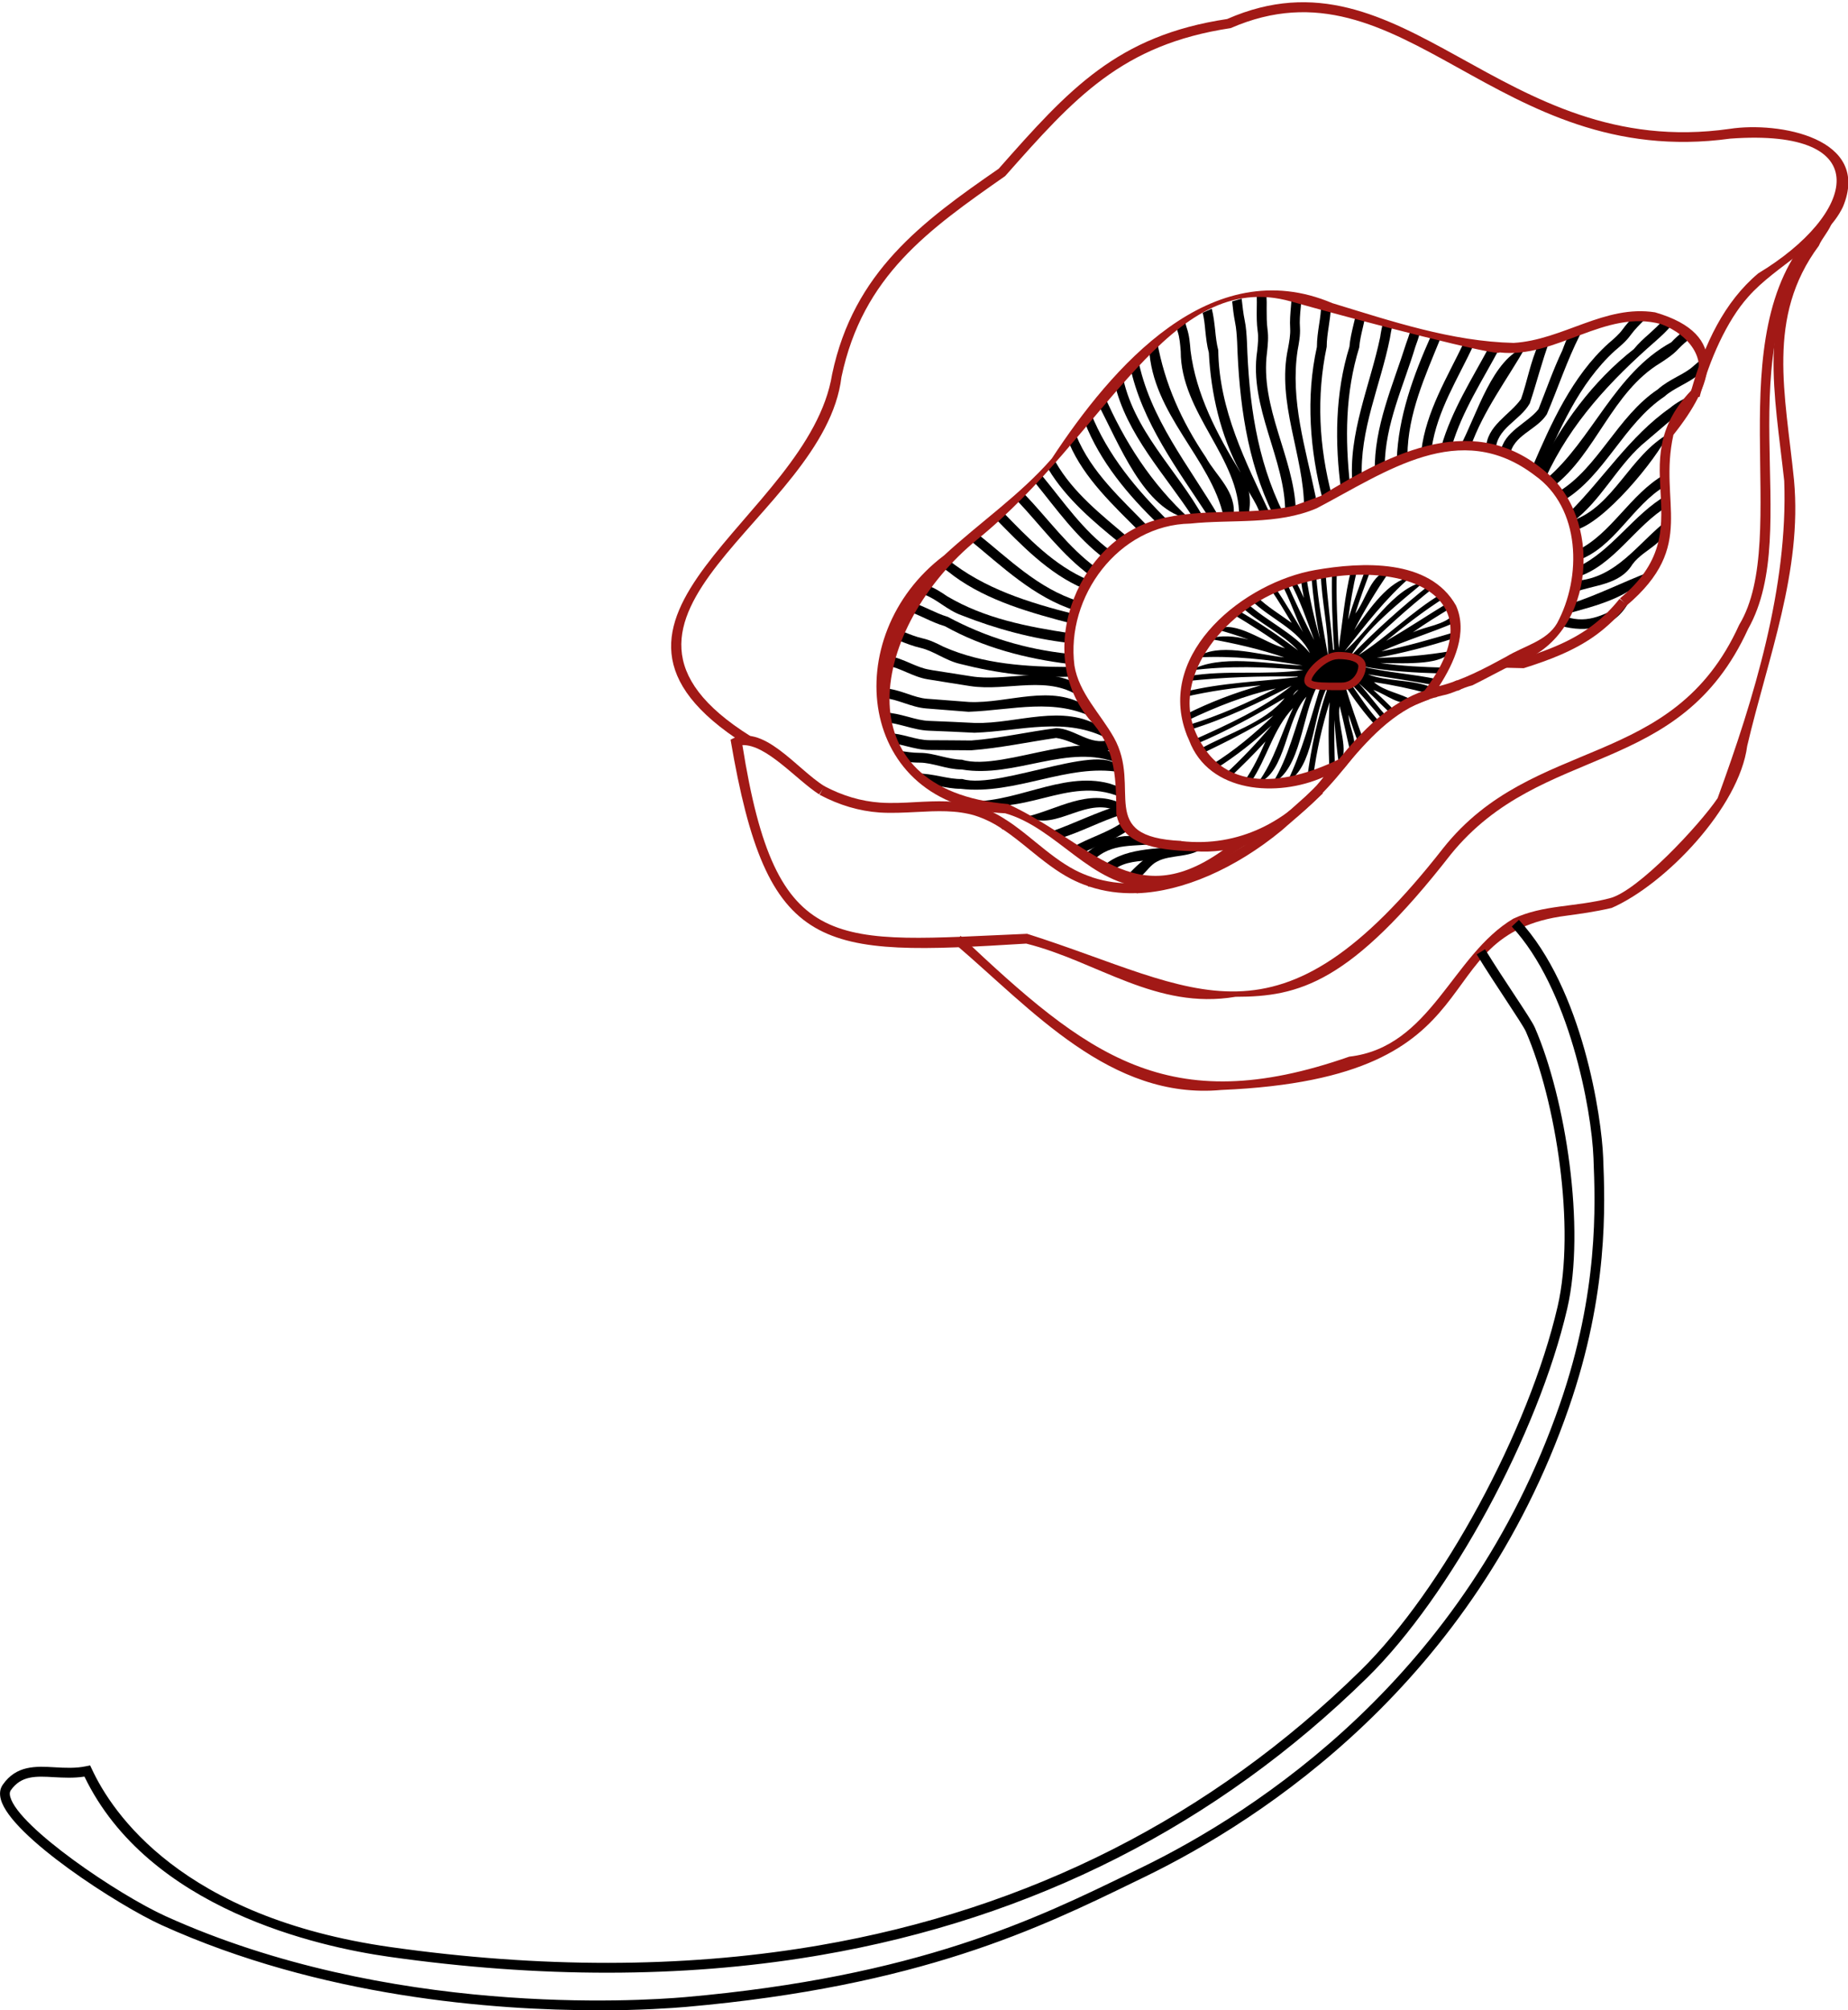 <?xml version="1.0" encoding="UTF-8"?><svg id="Layer_1" xmlns="http://www.w3.org/2000/svg" viewBox="0 0 188.63 205.18"><defs><style>.cls-1{fill:#a21916;}</style></defs><g><path d="M137.24,66.43v.02h-.01s0,0,.01-.02Z"/><g><path d="M137.24,66.43v.02h-.01s0,0,.01-.02Z"/><path d="M137.3,66.41s-.01,.04-.01,.06c-.01-.01-.02-.01-.03-.01,.01-.02,.03-.03,.04-.05Z"/></g><path d="M134.74,65.23c-.02-.08-.05-.13-.06-.22,.02,.08,.04,.15,.06,.22Z"/><path d="M134.74,65.23c-.02-.08-.05-.13-.06-.22,.02,.08,.04,.15,.06,.22Z"/><path d="M148.56,63.52c-.02-.28-.07-.56-.15-.83-.98,1.12-2.87,1.22-4.2,1.86,1.29-.93,2.62-1.73,3.95-2.54-.08-.18-.17-.36-.29-.52-2.14,1.29-4.22,2.7-6.39,3.93,1.94-1.57,3.9-3.11,6.02-4.44-.1-.13-.22-.26-.35-.38-3.03,1.79-5.54,4.42-8.47,6.26,2.43-2.45,4.98-4.75,7.69-6.9-.14-.09-.29-.19-.45-.27-2.81,2.24-5.56,4.69-8.05,7.26,1.51-2.71,4.87-5.36,7.5-7.56-3.11,.56-5.65,4.98-8.11,7.07,2.12-2.69,4.15-5.35,6.75-7.6-2.33,.5-4.08,3.11-5.78,5.45,1.05-2.06,2.24-3.99,3.56-5.94-1.75-.09-2.39,2.95-3.45,4.25,.47-1.49,1.01-2.95,1.56-4.43-.18,0-.36-.01-.55-.01-.61,1.68-1.23,3.37-1.75,5.09,.23-1.7,.51-3.39,.91-5.08l-.61,.02c-.64,2.6-.87,5.31-1.25,7.93-.15-2.6-.28-5.22-.2-7.81-.17,.02-.33,.04-.49,.07-.06,2.65,.05,5.32,.22,7.94-.03-.02-.07-.02-.1-.03-.25-2.6-.59-5.22-.77-7.81-.16,.02-.33,.04-.49,.08,.07,2.79,.8,5.64,.74,8.36-.5-2.76-1.02-5.48-1.22-8.27-.16,.03-.33,.07-.49,.11,.19,2.15,.45,4.33,.89,6.45-.58-2.08-1.08-4.19-1.39-6.33-.19,.04-.38,.09-.57,.15,.07,.67,.18,1.33,.31,1.98-.27-.62-.56-1.22-.88-1.82-.18,.05-.35,.11-.52,.17,1.03,1.92,1.71,3.94,2.45,5.95-.98-1.91-1.9-3.84-2.79-5.83-.17,.05-.34,.11-.5,.18,.8,1.42,1.36,3.26,2.15,4.84-.93-1.52-1.82-3.05-2.84-4.56-.16,.06-.3,.12-.45,.2,.76,1.1,1.44,2.26,2.14,3.42-1.21-.88-2.53-1.67-3.54-2.67-.18,.1-.38,.22-.58,.36,1.91,1.9,4.82,2.94,5.98,5.39-1.72-2.08-4.42-3.27-6.42-5.09-.18,.11-.36,.24-.54,.38,1.74,1.65,4.16,2.7,5.75,4.44-1.96-1.5-4.03-2.89-6.17-4.11-.16,.12-.33,.25-.49,.4,1.83,1.1,3.62,2.22,5.32,3.48-2.11-.52-5.08-2.95-6.96-1.91,1.1,.29,2.18,.64,3.25,1.03-1.45-.37-2.84-.48-4.04-.08,2.62,.46,5.18,1.05,7.68,1.9-2.93-.34-6.8-1.53-8.92,0,3.64-.19,7.24,.19,10.8,.83-3.81-.17-8.45-1.17-11.44,.5,3.83-.5,7.67-.37,11.5-.05-3.69,.57-7.87-.04-11.71,.63-.07,.17-.13,.34-.18,.51,3.77-.41,7.54-.53,11.33-.46-.01,.01-.03,.03-.03,.05-3.83,.46-7.74,.56-11.51,1.5-.02,.17-.03,.35-.03,.53,2.57-.6,5.18-.96,7.81-1.19-2.63,.74-5.21,1.72-7.67,2.96,.04,.22,.09,.42,.14,.64,2.94-1.4,5.93-2.59,9.05-3.28-2.88,1.47-5.82,2.79-8.92,3.73,.05,.16,.1,.32,.16,.48,3.59-1.1,7.03-2.75,10.37-4.49-2.89,2.31-6.54,3.98-9.96,5.51,.07,.15,.15,.3,.23,.44,3.11-1.33,6.13-2.95,9.02-4.69-2.06,2.57-5.82,3.59-8.7,5.24,.08,.15,.17,.28,.27,.42,2.44-1.18,4.94-2.42,7.28-3.88-1.93,1.87-3.99,3.6-6.31,5.03,.14,.15,.29,.28,.44,.4,2.03-1.28,3.93-2.78,5.69-4.42-1.47,1.76-3.06,3.43-4.78,5.02,.19,.1,.37,.18,.56,.25,1.22-1.16,2.44-2.36,3.59-3.63-.61,1.41-1.27,2.8-2.15,4.05,.22,.04,.43,.08,.65,.11,1.67-2.42,2.26-5.43,4.33-7.59-1.2,2.53-1.94,5.43-3.62,7.67,2.9-1,2.85-6.55,4.97-8.81-1.14,2.94-1.78,6.17-3.49,8.86,2.99-1.49,2.98-6.91,4.61-9.96-.01-.01,0-.02,.01-.03,.08,.08,.18,.14,.27,.19-.99,3.27-1.87,6.59-3.36,9.65,2.71-1.56,2.56-6.41,3.94-9.41,.04,.01,.08,.02,.12,.03-.98,2.87-1.62,5.91-2.01,8.91,.2-.05,.41-.12,.62-.2,.34-2.57,.9-5.05,1.66-7.48-.14,2.26-.12,4.57-.03,6.83,.19-.07,.38-.16,.57-.26-.05-1.59-.09-3.18-.04-4.77,.08,1.54,.24,3.08,.45,4.57,1.2-1.3-.27-4.13,.07-5.97,.42,1.57,.73,3.18,1.11,4.77,.97-.87-.21-2.62-.19-3.88,.32,.96,.63,2,1.03,2.94,.15-.16,.29-.32,.44-.48-.66-1.8-1.28-3.6-1.83-5.43,.95,1.42,1.97,2.84,3.17,4.12,.13-.13,.27-.25,.41-.36-1.18-1.23-2.09-2.67-3.05-4.05,1.15,1.24,2.29,2.5,3.33,3.82,.14-.14,.28-.25,.43-.36-.82-.8-1.84-2.28-2.91-3.43,1.14,.98,2.18,2.07,3.3,3.13,.13-.1,.27-.19,.41-.29-.7-.73-1.45-1.44-2.21-2.15,1.33,.43,2.83,1.84,4.05,1.1-1.18-.75-2.94-.95-3.99-1.9,1.87,.28,3.76,.68,5.53,1.15,.14-.18,.28-.38,.42-.59-2-.87-4.6-.58-6.55-1.35,2.25,.35,4.49,.68,6.73,1.09,.12-.19,.25-.38,.37-.59-2.54-.54-5.19-.7-7.68-1.29,0-.01-.02-.03-.03-.04,2.63,.52,5.38,.66,8.07,.74,.11-.2,.22-.4,.32-.6-2.19-.05-4.36-.16-6.52-.47,3.06,.06,6.35,.17,7.22-1.22-2.53,.44-5.04,.64-7.59,.7,2.69-.5,5.37-1.19,7.95-2.03,.04-.21,.07-.41,.08-.62-2.5,.74-5.01,1.48-7.55,1.98,2.45-1.11,5.08-1.89,7.55-2.96Zm-16.59,7.47c.13-.27,.32-.48,.58-.61-.19,.21-.38,.41-.58,.61Zm5.27-4.54h-.01s0,0,.01-.02v.02Z"/><path d="M137.24,66.43v.02h-.01s0,0,.01-.02Z"/><path d="M148.92,69.89c-.12,.05-.23,.1-.35,.15,.02,0,.33-.16,.35-.15Z"/><path d="M134.49,69.99s-.01,.01-.02,.02c-.01-.01,0-.02,.01-.03h.01Z"/></g><g><path d="M135.95,50.61c-.3,.16-.61,.31-.92,.46-1.33-5.07-1.76-10.52-.61-15.66,0-.77,.11-1.52,.22-2.26,.11-.71,.21-1.38,.21-2.06,.34,.11,.67,.22,.99,.32-.02,.64-.12,1.27-.21,1.89-.11,.73-.21,1.41-.21,2.1-1.07,5.09-.79,10.18,.53,15.21Z"/><path d="M139.32,32.49c-.06,.3-.13,.6-.2,.9-.17,.72-.33,1.39-.38,2.07-1.43,4.65-1.46,9.31-.93,14.12-.3,.18-.61,.35-.91,.53-.67-4.88-.63-9.98,.84-14.72,.06-.76,.24-1.51,.41-2.23,.08-.33,.16-.65,.22-.97,.32,.11,.64,.2,.95,.3Z"/><path d="M142.1,33.31c-.09,.41-.17,.82-.23,1.23-.97,4.83-3.11,9.34-2.86,14.34-.32,.19-.64,.38-.96,.56-.46-5.19,1.8-10.09,2.83-15.04,.06-.47,.16-.92,.26-1.37,.33,.1,.65,.19,.96,.28Z"/><path d="M150.44,35.15c-1.61,3.49-3.73,6.71-4.31,10.59-.36,.07-.71,.15-1.05,.25,.48-3.98,2.65-7.49,4.33-11,.34,.05,.69,.11,1.03,.16Z"/><path d="M147.03,34.54c-1.57,3.86-3.33,7.69-3.37,11.94-.37,.14-.73,.3-1.09,.47,.16-4.46,1.71-8.66,3.48-12.63,.33,.08,.66,.15,.98,.22Z"/><path d="M144.91,34.05c-.12,.46-.28,.9-.44,1.34-1.22,4.06-3.08,7.86-3.13,12.17-.34,.18-.67,.37-1.01,.56-.09-4.58,1.86-8.82,3.2-13.07,.15-.42,.3-.83,.42-1.24,.33,.08,.65,.16,.96,.24Z"/><path d="M155.75,35.38c-1.95,3.42-4.3,6.47-5.63,10.18-.35-.03-.71-.04-1.06-.04,1.74-3.3,3.26-8.92,6.69-10.14Z"/><path d="M153.11,35.46c-1.77,3.35-3.83,6.43-4.92,10.07-.36,.01-.72,.03-1.08,.07,1.06-3.71,3.14-6.92,4.92-10.25,.35,.04,.72,.08,1.08,.11Z"/><path d="M134.29,50.69c.01,.24-.01,.48-.05,.72-.37,.16-.75,.3-1.13,.43,0-5.29-2.83-10.77-1.64-16.27,.13-.72,.26-1.4,.22-2.06-.05-.75,.02-1.51,.08-2.23,.03-.35,.06-.69,.08-1.02,.33,.05,.67,.12,.99,.22-.02,.3-.04,.6-.07,.89-.07,.72-.13,1.4-.08,2.07,.05,.79-.1,1.56-.24,2.32-.77,5.09,.82,10,1.84,14.93Z"/><path d="M132.26,52.09c-.36,.09-.72,.17-1.08,.22,.04-5.4-3.71-10.75-2.86-16.46,.08-.73,.15-1.42,.05-2.08-.1-.74-.1-1.5-.09-2.23,.01-.45,.01-.89,0-1.32,.33-.04,.66-.07,.99-.08,.03,.47,.03,.95,.02,1.41,0,.72,0,1.41,.09,2.08,.11,.78,.03,1.56-.05,2.32-.75,5.65,2.76,10.74,2.94,16.14Z"/><path d="M130.97,52.34c-.34,.06-.68,.11-1.03,.15-2.68-5.46-3.46-11.54-3.66-17.54-.04-.73-.08-1.42-.22-2.09-.14-.7-.22-1.41-.29-2.1,.33-.1,.65-.19,.97-.27,0,.03,.01,.06,.01,.09,.08,.68,.15,1.4,.29,2.07,.16,.75,.2,1.51,.24,2.25,.2,6.06,.97,11.93,3.69,17.44Z"/><path d="M124.9,52.75c-1.27-5.92-7.3-10.46-7.61-17.24,.27-.23,.54-.45,.82-.66,.77,4.34,2.52,8.18,4.97,11.82,1.06,1.93,3.19,3.54,2.82,6.05-.33,.02-.67,.02-1,.03Z"/><path d="M127.52,52.08c-.01,.21-.02,.4-.03,.6-.34,.01-.67,.02-1.01,.03,.07-5.96-5.96-10.56-5.96-16.85-.06-.73-.11-1.41-.32-2.04-.04-.12-.08-.25-.11-.38,.29-.19,.59-.38,.89-.55,.05,.21,.1,.42,.17,.62,.25,.74,.31,1.52,.37,2.27,.56,4.49,2.71,8.55,5.05,12.36,.86,1.14,1.14,2.53,.95,3.94Z"/><path d="M129.67,52.52c-.34,.03-.67,.06-1.01,.09-.4-1.54-1.75-2.85-2.09-4.47-1.99-3.71-2.97-7.97-3.18-12.14-.2-.74-.28-1.5-.36-2.24-.06-.64-.12-1.25-.27-1.84,.31-.14,.62-.28,.93-.41,.18,.71,.26,1.44,.34,2.15,.07,.73,.15,1.42,.32,2.08,.08,6.11,2.8,11.39,5.32,16.78Z"/><path d="M122.84,52.84c-.34,.01-.67,.04-1.01,.07-2.85-4.43-6.89-8.55-8.09-13.91,.26-.3,.53-.6,.8-.88,1.04,5.8,5.61,9.81,8.3,14.72Z"/><path d="M124.44,52.77c-.35,.01-.7,.02-1.04,.04-3.14-4.81-6.88-9.72-8.07-15.51,.27-.26,.53-.52,.81-.77,1.17,6.17,5.22,10.99,8.3,16.24Z"/><path d="M110.08,61.36c-.12,.31-.23,.63-.33,.95-4.23-1.34-7.48-4.51-10.81-7.23,.26-.21,.51-.43,.77-.65,3.28,2.62,6.25,5.64,10.37,6.93Z"/><path d="M111.11,59.21c-.17,.29-.33,.58-.47,.88-3.61-1.52-6.4-4.47-9.07-7.19,.26-.21,.52-.43,.78-.65,2.63,2.69,5.22,5.46,8.76,6.96Z"/><path d="M111.91,57.97c-.2,.27-.38,.55-.56,.83-2.98-2.17-5.1-5.15-7.58-7.76,.25-.22,.5-.44,.74-.67,2.48,2.58,4.52,5.49,7.4,7.6Z"/><path d="M117.28,53.84c-.34,.12-.66,.25-.98,.41-2.64-2.65-5.6-5.39-7.13-8.91,.22-.3,.45-.6,.67-.92,1.56,3.83,4.64,6.51,7.44,9.42Z"/><path d="M115.17,54.88c-.29,.17-.56,.37-.83,.58-2.68-2.17-5.51-4.55-7.32-7.56,.24-.25,.47-.51,.71-.77,1.82,3.19,4.69,5.4,7.44,7.75Z"/><path d="M113.42,56.26c-.25,.23-.49,.47-.71,.73-2.82-2.11-4.87-5.03-7.04-7.7,.24-.24,.48-.48,.71-.72,2.23,2.71,4.17,5.58,7.04,7.69Z"/><path d="M121.42,52.95c-4.64-.76-7.25-7.81-9.4-11.81,.22-.29,.44-.58,.66-.86,2.09,4.81,4.84,9.1,8.74,12.67Z"/><path d="M119.33,53.26c-.36,.07-.72,.16-1.08,.26-3.09-2.96-5.97-6.4-7.54-10.44,.2-.32,.4-.64,.62-.95,1.75,4.38,4.69,7.85,8,11.13Z"/><path d="M109.64,62.68c-.09,.32-.17,.64-.24,.97-4.13-1.09-8.54-2.29-12.05-4.87-.48-.38-.93-.73-1.42-.99,.25-.25,.5-.49,.76-.73,3.76,3.05,8.33,4.44,12.95,5.62Z"/><path d="M109.22,64.63c-.06,.33-.1,.66-.12,.99-3.73-.43-7.43-1.43-10.95-2.82-.74-.26-1.39-.69-2.02-1.11-.61-.41-1.19-.79-1.81-1.01-.25-.09-.5-.19-.75-.31,.22-.27,.44-.54,.67-.8,.13,.07,.27,.12,.41,.17,.74,.26,1.4,.69,2.03,1.12,3.82,2.27,8.2,3.11,12.54,3.77Z"/><path d="M109.14,67.77c-4.39-.53-8.8-1.68-12.68-3.85-.72-.21-1.41-.52-2.07-.83-.67-.31-1.3-.6-1.96-.79-.07-.02-.13-.04-.2-.06,.19-.29,.38-.58,.58-.86,.7,.2,1.36,.51,2,.8,.66,.3,1.28,.59,1.93,.78,3.88,2.08,7.93,3.3,12.31,3.77,.01,.36,.04,.71,.09,1.04Z"/><path d="M111.02,72.16c.26,.4,.55,.8,.83,1.21-4.23-2.2-8.41-.89-12.99-.72-1.44-.11-2.88-.22-4.32-.34-.78-.06-1.53-.31-2.25-.55-.69-.23-1.34-.45-2-.5-.17-.02-.35-.04-.52-.06-.03-.34-.05-.68-.05-1.02,.22,.03,.43,.06,.65,.08,.78,.06,1.52,.31,2.24,.55,.69,.24,1.35,.46,2.01,.51,1.44,.11,2.87,.22,4.31,.33,4.04,.17,8.42-1.92,12.09,.51Z"/><path d="M109.62,69.63c.23,.59,.52,1.14,.84,1.67-3.33-2.55-7.58-.67-11.47-1.28-1.32-.2-2.63-.42-3.95-.63l-.32-.05c-.77-.12-1.5-.43-2.2-.73-.67-.29-1.3-.56-1.95-.67-.21-.03-.43-.08-.63-.13,.06-.32,.13-.65,.22-.97,.19,.05,.38,.09,.57,.12,.77,.12,1.49,.43,2.18,.73,.68,.29,1.32,.56,1.97,.66l.32,.06c1.31,.21,2.63,.42,3.95,.62,3.39,.55,7.3-.95,10.47,.6Z"/><path d="M109.42,69.06c-3.82,.15-7.66-.34-11.39-1.29-.76-.17-1.47-.52-2.15-.86-.65-.33-1.27-.63-1.91-.78-.75-.17-1.46-.45-2.14-.72-.36-.14-.71-.28-1.06-.4,.13-.31,.26-.61,.42-.92,.34,.13,.68,.26,1.01,.39,.68,.27,1.32,.53,1.99,.68,.76,.17,1.46,.52,2.13,.86,4.04,1.78,8.49,2.04,12.87,2.06,.05,.34,.13,.67,.23,.98Z"/><path d="M113.2,75.5c.16,.29,.31,.6,.45,.93-2.05,.84-3.96-.85-5.85-1.11-2.83,.41-5.75,1.04-8.66,1.26-1.44,0-2.88-.03-4.32-.03-.78-.01-1.54-.2-2.27-.38-.48-.12-.94-.24-1.39-.29h0c-.18-.35-.35-.69-.5-1.05,.73,.01,1.45,.19,2.14,.37,.7,.18,1.37,.34,2.02,.35,1.45,0,2.89,.02,4.33,.03,2.89-.22,5.77-.89,8.67-1.26,1.86,.04,3.5,1.85,5.38,1.18Z"/><path d="M112.47,74.26c.25,.38,.49,.78,.71,1.2-4.42-2.38-8.92-.84-13.71-.67-1.55-.08-3.1-.15-4.65-.21-.82-.03-1.62-.24-2.4-.45-.75-.19-1.46-.39-2.16-.41-.11-.33-.2-.67-.27-1.02,.08,0,.16,.01,.24,.01,.84,.03,1.66,.24,2.45,.45,.76,.21,1.47,.4,2.18,.42,1.56,.06,3.1,.13,4.66,.21,4.32,.11,9-2.05,12.95,.47Z"/><path d="M122.95,86.37c-1.25,1.25-3.45,.79-4.85,1.57-1.16,.56-1.78,2.61-3.3,1.72,1.59-1.79,3.37-3.37,5.92-3.36-.02,.02-.03,.03-.04,.05,.76,.05,1.53,.05,2.27,.02Z"/><path d="M120.72,86.3c-1.87,2.42-5.33,.69-7.34,2.77-.32-.16-.63-.33-.93-.51,2.15-2.12,5.61-1.83,8.27-2.26Z"/><path d="M118.4,86.05c-2.51,.46-4.94-.19-6.92,1.89-.3-.2-.59-.4-.89-.61,2.35-2.1,4.89-2.6,7.81-1.28Z"/><path d="M115.26,84.67c-1.51,1.1-3.27,1.58-4.9,2.49-.3-.22-.59-.44-.89-.67,1.7-1.01,3.58-1.47,5.22-2.64,.12,.31,.31,.58,.57,.82Z"/><path d="M113.24,79.97c.4,.14,.78,.27,1.14,.36,0,.34-.02,.68-.02,1.02-5.45-2.32-10,2.44-16.11,.4,5.13,.49,10.07-3.1,14.99-1.78Z"/><path d="M114.44,82.98c-3.46-2.01-6.55,2.01-9.62,.37,3.19-.77,6.2-2.85,9.53-1.4,.02,.35,.03,.69,.09,1.03Z"/><path d="M114.47,83.15c-2.08,.66-4.08,1.74-6.23,2.41-.31-.23-.62-.46-.94-.68,2.36-.84,4.65-1.99,7.06-2.72,0,.34,.05,.66,.11,.99Z"/><path d="M114.14,77.92c-5.05-2.14-10.53,1.55-15.97,.62-.77,0-1.53-.18-2.26-.36-.71-.17-1.38-.34-2.03-.34h-.02c-.49,0-.97-.04-1.44-.11-.31-.37-.59-.75-.84-1.14,.07,.01,.13,.02,.2,.03,.72,.12,1.4,.22,2.08,.22h.02c.77,0,1.53,.19,2.26,.37,.72,.17,1.39,.32,2.05,.33,4.29,1.34,14.36-4.15,15.95,.38Z"/><path d="M114.33,78.82c-5.32-.94-10.69,2.36-16.28,1.69-.76,0-1.52-.15-2.25-.29-.3-.06-.6-.12-.89-.16-.48-.34-.94-.71-1.35-1.11,.82-.02,1.64,.14,2.43,.29,.78,.15,1.52,.3,2.24,.27,3.8,1.19,15.57-4.44,16.1-.69Z"/><path d="M158.16,34.82c-.77,2.06-1.3,4.23-2.01,6.35-1,1.79-3.46,2.54-3.48,4.84-.32-.09-.65-.17-.98-.23,.03-2.34,2.43-3.42,3.57-5.06,.63-1.8,.96-3.79,1.78-5.58,.39-.09,.76-.2,1.12-.32Z"/><path d="M161.73,33.46c-.16,.25-.31,.5-.47,.75-1.31,2.58-2.23,5.39-3.37,8.07-1.03,1.63-3.48,2.13-3.77,4.22-.31-.13-.63-.24-.95-.34,.31-2.14,2.72-2.93,3.87-4.4,.79-1.98,1.49-4.01,2.43-5.99,.21-.57,.43-1.16,.73-1.71,.5-.2,1.01-.41,1.53-.6Z"/><path d="M168.16,32.32c-.09,.1-.19,.2-.29,.3-.52,.52-1.01,1.01-1.42,1.57-.45,.63-1.05,1.13-1.63,1.62-3.68,3.37-5.62,8.04-7.63,12.51-.25-.21-.52-.42-.8-.6,1.93-4.49,4.08-9.32,7.79-12.67,.55-.47,1.08-.92,1.46-1.45,.33-.46,.71-.87,1.1-1.27,.45-.02,.92-.03,1.42,0Z"/><path d="M173.92,37.45h0c-.01,.12-.02,.23-.03,.34-.12,.09-.22,.18-.33,.28-.57,.54-1.27,.91-1.94,1.28-.63,.35-1.24,.68-1.72,1.12-4.18,2.8-6.08,8.06-10.26,10.59-.16-.3-.36-.6-.57-.86,4.07-2.45,6.01-7.7,10.15-10.46,.58-.53,1.26-.9,1.92-1.27,.65-.35,1.26-.68,1.74-1.13,.32-.29,.66-.56,1.01-.8,.05,.3,.06,.6,.03,.91Z"/><path d="M172.61,34.45c-.46,.38-.9,.75-1.29,1.16-.53,.58-1.19,1.01-1.83,1.43-4.97,2.99-6.56,9.24-10.91,12.59-.24-.27-.49-.52-.74-.75,4.67-3.95,6.95-10.78,12.75-13.94,.38-.41,.8-.78,1.22-1.12,.3,.22,.57,.43,.8,.63Z"/><path d="M170.7,33.09s-.05,.07-.08,.1c-.48,.6-1.05,1.11-1.61,1.61-4.6,4.02-8.69,8.37-11.26,14-.25-.24-.51-.44-.78-.66,2.34-4.76,5.6-9.23,9.8-12.51,.47-.58,1.03-1.09,1.58-1.57,.52-.48,1.03-.93,1.44-1.44,.28,.12,.6,.28,.91,.47Z"/><path d="M170.31,44.27c-1.25,2.64-6.58,9.13-9.54,9.84-.07-.33-.14-.66-.24-.98,4.19-1.46,5.84-6.64,9.78-8.86Z"/><path d="M173.06,40.09s-.04,.09-.07,.13c-.35,.57-.76,1.12-1.17,1.67h0c-.25,.16-.49,.33-.71,.51-1.19,1.01-2.37,2.02-3.55,3.03-2.57,2.31-4.22,5.74-7,7.8-.09-.33-.19-.66-.33-.97,3.42-3.41,6.13-7.75,10.23-10.62,.64-.54,1.4-.93,2.13-1.3,.16-.08,.32-.16,.47-.25Z"/><path d="M170.27,53.02c.2,2.38-2.43,2.91-3.65,4.59-1.31,2.13-3.94,2.08-5.96,2.85,.09-.38,.16-.78,.21-1.18,4.17-.29,6.31-3.86,9.4-6.26Z"/><path d="M170,49.59c-3.39,1.98-5.21,6.32-8.96,7.61,.01-.35,.01-.7-.01-1.04,3.44-1.68,5.38-5.72,8.81-7.69,.05,.37,.1,.75,.16,1.12Z"/><path d="M170.26,51.65c-3.36,1.99-5.53,6.11-9.34,7.27,.05-.34,.08-.69,.1-1.04,3.49-1.62,5.71-5.39,9.12-7.35,.05,.37,.08,.75,.12,1.12Z"/><path d="M166.09,61.74c-1.46,2.42-4.19,2.85-6.74,2.15,.17-.27,.34-.58,.49-.94,2.32,.79,4.1-.33,6.08-1.34l.17,.13Z"/><path d="M168.38,58.37c-1.72,2.55-5.51,3.47-8.4,4.26,.14-.33,.26-.67,.37-1.02,2.7-.87,5.33-2.21,8.03-3.24Z"/></g><g><path class="cls-1" d="M148.92,69.89c-.12,.05-.23,.1-.35,.15,.02,0,.33-.16,.35-.15Z"/><path class="cls-1" d="M166.09,61.74c-.45,.57-.94,1.11-1.45,1.61-.54,.52-1.1,1-1.7,1.44-2.23,1.63-4.82,2.59-7.41,3.41l-2.78-.07c.15-.08,.31-.17,.46-.25,.18-.06,.36-.11,.54-.17,2.98-.92,5.81-1.8,8.25-3.48,.11-.08,.23-.16,.34-.24,.6-.44,1.16-.92,1.69-1.44,.45-.45,.88-.92,1.28-1.43l.39,.31,.22,.18,.17,.13Z"/></g><path class="cls-1" d="M76.03,75.96c-20.26-12.88,6.53-22.93,8.91-37.78,2.2-10.42,9.15-15.53,17-20.96,7.16-8.11,12.09-13.59,23.32-15.28,18.12-7.95,27.83,14.57,51.31,11.21,4.96-.76,14.49,.91,11.54,7.97-1.77,3.7-6.86,5.98-9.65,9.16-2.2,2.43-4,6.52-4.98,10.24h-.38v-.49h-.51l.12-.12-.09-.03c1.34-4.76,3.38-9.07,6.85-11.98,9.99-6.03,12.29-14.86-2.86-13.75-23.97,3.29-33.38-18.96-50.99-11.28-11.12,1.68-15.94,7.1-23.02,15.1-7.81,5.47-14.53,10.17-16.71,20.51-1.72,14.41-28.84,24.39-9.3,36.65l-.57,.82Z"/><path class="cls-1" d="M116.06,91.18l-.06-.02c-1.69,.06-3.29-.17-4.78-.66h-.12l-.07-.07c-.55-.18-1.11-.42-1.7-.72-1.54-.8-2.91-1.91-4.23-2.98-.87-.71-1.77-1.44-2.7-2.06h-.06l-.2-.17c-.79-.52-1.69-.96-2.6-1.25-1.91-.58-3.9-.48-6.01-.37-1.23,.06-2.5,.13-3.75,.05-2.09-.15-4.09-.74-6.12-1.81l.46-.89c1.9,1,3.77,1.55,5.72,1.69,1.19,.08,2.43,.02,3.63-.05,2.1-.11,4.28-.22,6.36,.42,.97,.31,1.92,.77,2.83,1.37h0l.13,.08c1.02,.66,1.98,1.45,2.91,2.21,1.28,1.04,2.61,2.12,4.06,2.87,.57,.29,1.1,.51,1.62,.68l.18,.07c1.32,.43,2.77,.63,4.31,.6h.17c4.43-.18,9.55-2.41,14.07-6.13,.19-.16,.33-.27,.47-.4l.32-.27c.25-.21,.49-.42,.72-.63,.06-.05,.1-.08,.12-.1,.52-.46,1.03-.92,1.52-1.36l.43-.41c.21-.2,.43-.4,.64-.6l.71,.7c-.23,.22-.45,.43-.67,.63l-.42,.4c-.51,.47-1.02,.93-1.52,1.37-.03,.03-.09,.08-.16,.13-.22,.2-.47,.42-.71,.62l-.18,.15c-.07,.07-.1,.09-.13,.12-.14,.13-.29,.26-.45,.39-4.74,3.9-10.08,6.21-14.69,6.39l-.07,.03Z"/><path class="cls-1" d="M117.23,90.57c-5.83-.09-9.32-6.06-14.63-7.56-15.19-.66-17.12-18.11-6.25-26.31,3.66-3.38,7.74-6.15,11.01-9.9,6.12-9.31,16.23-21.12,28.63-15.86,6.04,1.84,12.16,3.91,18.51,4.06,5.03-.3,9.3-3.93,14.44-3.12,7.75,2.25,5.91,7.44,1.87,12.5-1.57,7,2.49,11.26-4.78,17.43l-.67-.74c8.69-7.18-.02-13.59,7.25-21.2h0c2.09-2.94-.18-5.7-3.03-6.78-5.77-1.59-10.71,3.54-16.52,2.88,0,.47-14.13-3.18-21.29-5.2-12.45-3.51-18.93,13.67-31.99,24.27-10.91,8.86-14.09,25.6,3.12,27.03,9.26,4.33,13.31,12.08,23.66,3.36l.57,.82c-3.27,2.07-5.89,4.09-9.9,4.33Z"/><path class="cls-1" d="M124.66,111.25c-11.31,1.04-19.35-8.23-27.2-14.92l.59-.81c12.86,12.13,21.13,18.82,39.67,12.33,8.35-.96,10.47-10.35,16.74-14.08,3.1-1.45,6.24-1.16,9.81-2.08,2.86-.67,9.23-7.52,11.05-10.22,3.72-10.18,7.2-21.57,6.8-32.38-.98-9.01-2.74-16.83,2.52-24.42,.49-.63,1.01-1.46,1.38-2.25l.17-.16,.33,.36h.51c-.26,.87-1.06,1.69-1.38,2.47-5.4,7.27-3.41,15.12-2.53,23.92,.85,9.28-2.66,18.1-4.78,27.13-.81,6.26-8.34,14.12-13.83,16.53-1.77,.41-3.28,.61-4.61,.79-15.12,1.92-6.07,16.56-35.23,17.79Z"/><path class="cls-1" d="M126.11,101.74c-8.1,1.37-14.12-3.62-21.36-5.43-21.1,1.3-26.43,1.23-30.18-20.81,3.28-1.86,6.74,3.01,9.61,4.76l-.57,.82c-2.31-1.48-5.37-5.11-7.83-5.03,3.44,21.74,9.42,20.09,29.06,19.26,17.57,5.58,25.47,13.01,42.47-8.74,9.21-11.6,23.43-7.82,30.21-22.79,5.43-8.94-2.29-29.57,7.49-40.1h1c-10.09,12.39-1.8,30.29-7.58,40.52-7.01,15.35-20.99,11.51-30.33,22.99-10.24,13.15-15.48,14.55-21.99,14.55Z"/><path class="cls-1" d="M134.82,50.62c7.22-4.42,15.84-8.9,23.27-2.18,5.73,5.21,4.49,16.94-3.46,19.29-1.34,.64-3,1.56-4.34,2.22-1,.24-2.04,.85-3.04,1.03-.21,.07-.51,.1-.65,.19-.54,.07-2,.74-2.53,.93,11.22-12.61-3.75-16.01-13.89-11.61-5.69,2.49-11.5,9.57-7.35,15.71l.09,.15c3.65,5.51,11.47,2.72,15.99-.1-4.21,5.6-9.34,11.13-16.94,10.64-2.94-.1-7.44-.32-8.02-3.83-.03-3.38-.04-6.41-2.32-9.15-6.26-6.64-2.01-18.57,6.49-20.87,4.5-1.25,9.36-.38,13.91-1.4l2.8-1.02Zm-14.24,35.23c5.85,.65,10.95-1.99,14.52-6.54-4.7,2.1-11.7,1.65-13.73-3.76h0c-.16-.34-.29-.66-.39-.98h0c-2.75-8.08,6.04-15.13,13.27-16.39,4.75-.83,11.65-1.19,14.37,3.63,1.23,2.75-.2,5.85-1.72,8.22,2.4-.61,4.67-1.82,6.84-3,1.84-1.12,4.13-1.59,5.19-3.41,2.55-4.71,2.42-11.77-2.26-15.09-7.67-5.86-15.19-.36-22.25,3.34-4.03,1.74-8.67,1.12-12.93,1.57-7.33,.13-12.72,7.47-11.82,14.49,.45,2.8,2.66,4.93,4.01,7.32,2.96,5.21-1.94,10.18,6.9,10.58Z"/><path class="cls-1" d="M137.18,78.41h-.22c.07-.32-.08-.68-.37-.83,2.43-2.95,5.2-5.89,8.92-7.13l.32,.95c-3.64,1.2-6.27,4.18-8.65,7.02Z"/><polygon class="cls-1" points="148.77 70.51 148.38 69.58 148.73 69.43 149.11 70.36 148.77 70.51"/><polygon class="cls-1" points="136.95 78.41 136.94 78.41 136.94 77.41 136.95 78.41"/><path d="M61.01,205.18c-10.64,0-28.26-1.33-44.51-8.69-4.37-1.98-15.38-9.06-16.41-12.82-.16-.59-.1-1.1,.2-1.52,1.39-1.99,3.37-1.88,5.29-1.77,1.05,.06,2.14,.12,3.23-.11l.39-.08,.17,.36c2.06,4.46,9.16,15.15,30.48,18.18,15.24,2.16,29.68,2.15,42.92-.03l.78-.13c21.51-3.69,40.11-13.13,55.31-28.05,8.36-8.2,17.2-24.52,20.13-37.17,1.86-8.04-.17-21-3.24-28.06-.19-.43-1.03-1.7-2-3.18-.9-1.37-2.03-3.08-3.02-4.7l.85-.52c.99,1.61,2.11,3.31,3.01,4.67,1.08,1.64,1.86,2.82,2.08,3.33,3.13,7.2,5.21,20.45,3.3,28.68-2.97,12.81-11.94,29.35-20.41,37.66-15.35,15.07-34.12,24.6-55.8,28.32,0,0-.83,.14-.83,.14-13.34,2.2-27.88,2.21-43.23,.03-7.2-1.02-24.55-4.86-31.08-18.39-1.09,.17-2.15,.11-3.1,.06-1.87-.11-3.35-.18-4.42,1.34-.04,.06-.17,.25-.05,.68,.86,3.11,11.03,9.98,15.86,12.17,22.71,10.28,48.15,8.68,53.02,8.26,23.74-2.09,35.83-7.98,45.55-12.72l.97-.47c11.85-5.76,33.16-19.56,42.76-47.3,3.99-11.52,3.63-20.38,3.44-25.15-.19-4.99-2.48-17.33-8.34-23.63l.73-.68c6.53,7.03,8.45,20.21,8.6,24.27,.19,4.83,.55,13.82-3.5,25.51-9.72,28.08-31.28,42.05-43.26,47.88l-.97,.47c-9.79,4.77-21.98,10.71-45.9,12.82-1.43,.12-4.63,.35-9.01,.35Z"/><path class="cls-1" d="M135.84,70.43c-1.24,0-2.09-.07-2.49-.46-.15-.15-.22-.33-.22-.53,0-.98,1.87-2.9,3.46-2.9,1.8,0,2.83,.54,2.83,1.48,0,1.01-.86,2.42-2.46,2.42h-.55c-.19,0-.38,0-.55,0Zm.74-3.15c-1.24,0-2.71,1.64-2.71,2.15,.17,.26,1.75,.25,2.51,.24h.56c1.2,0,1.71-1.11,1.71-1.67,0-.43-.83-.73-2.08-.73Z"/></svg>